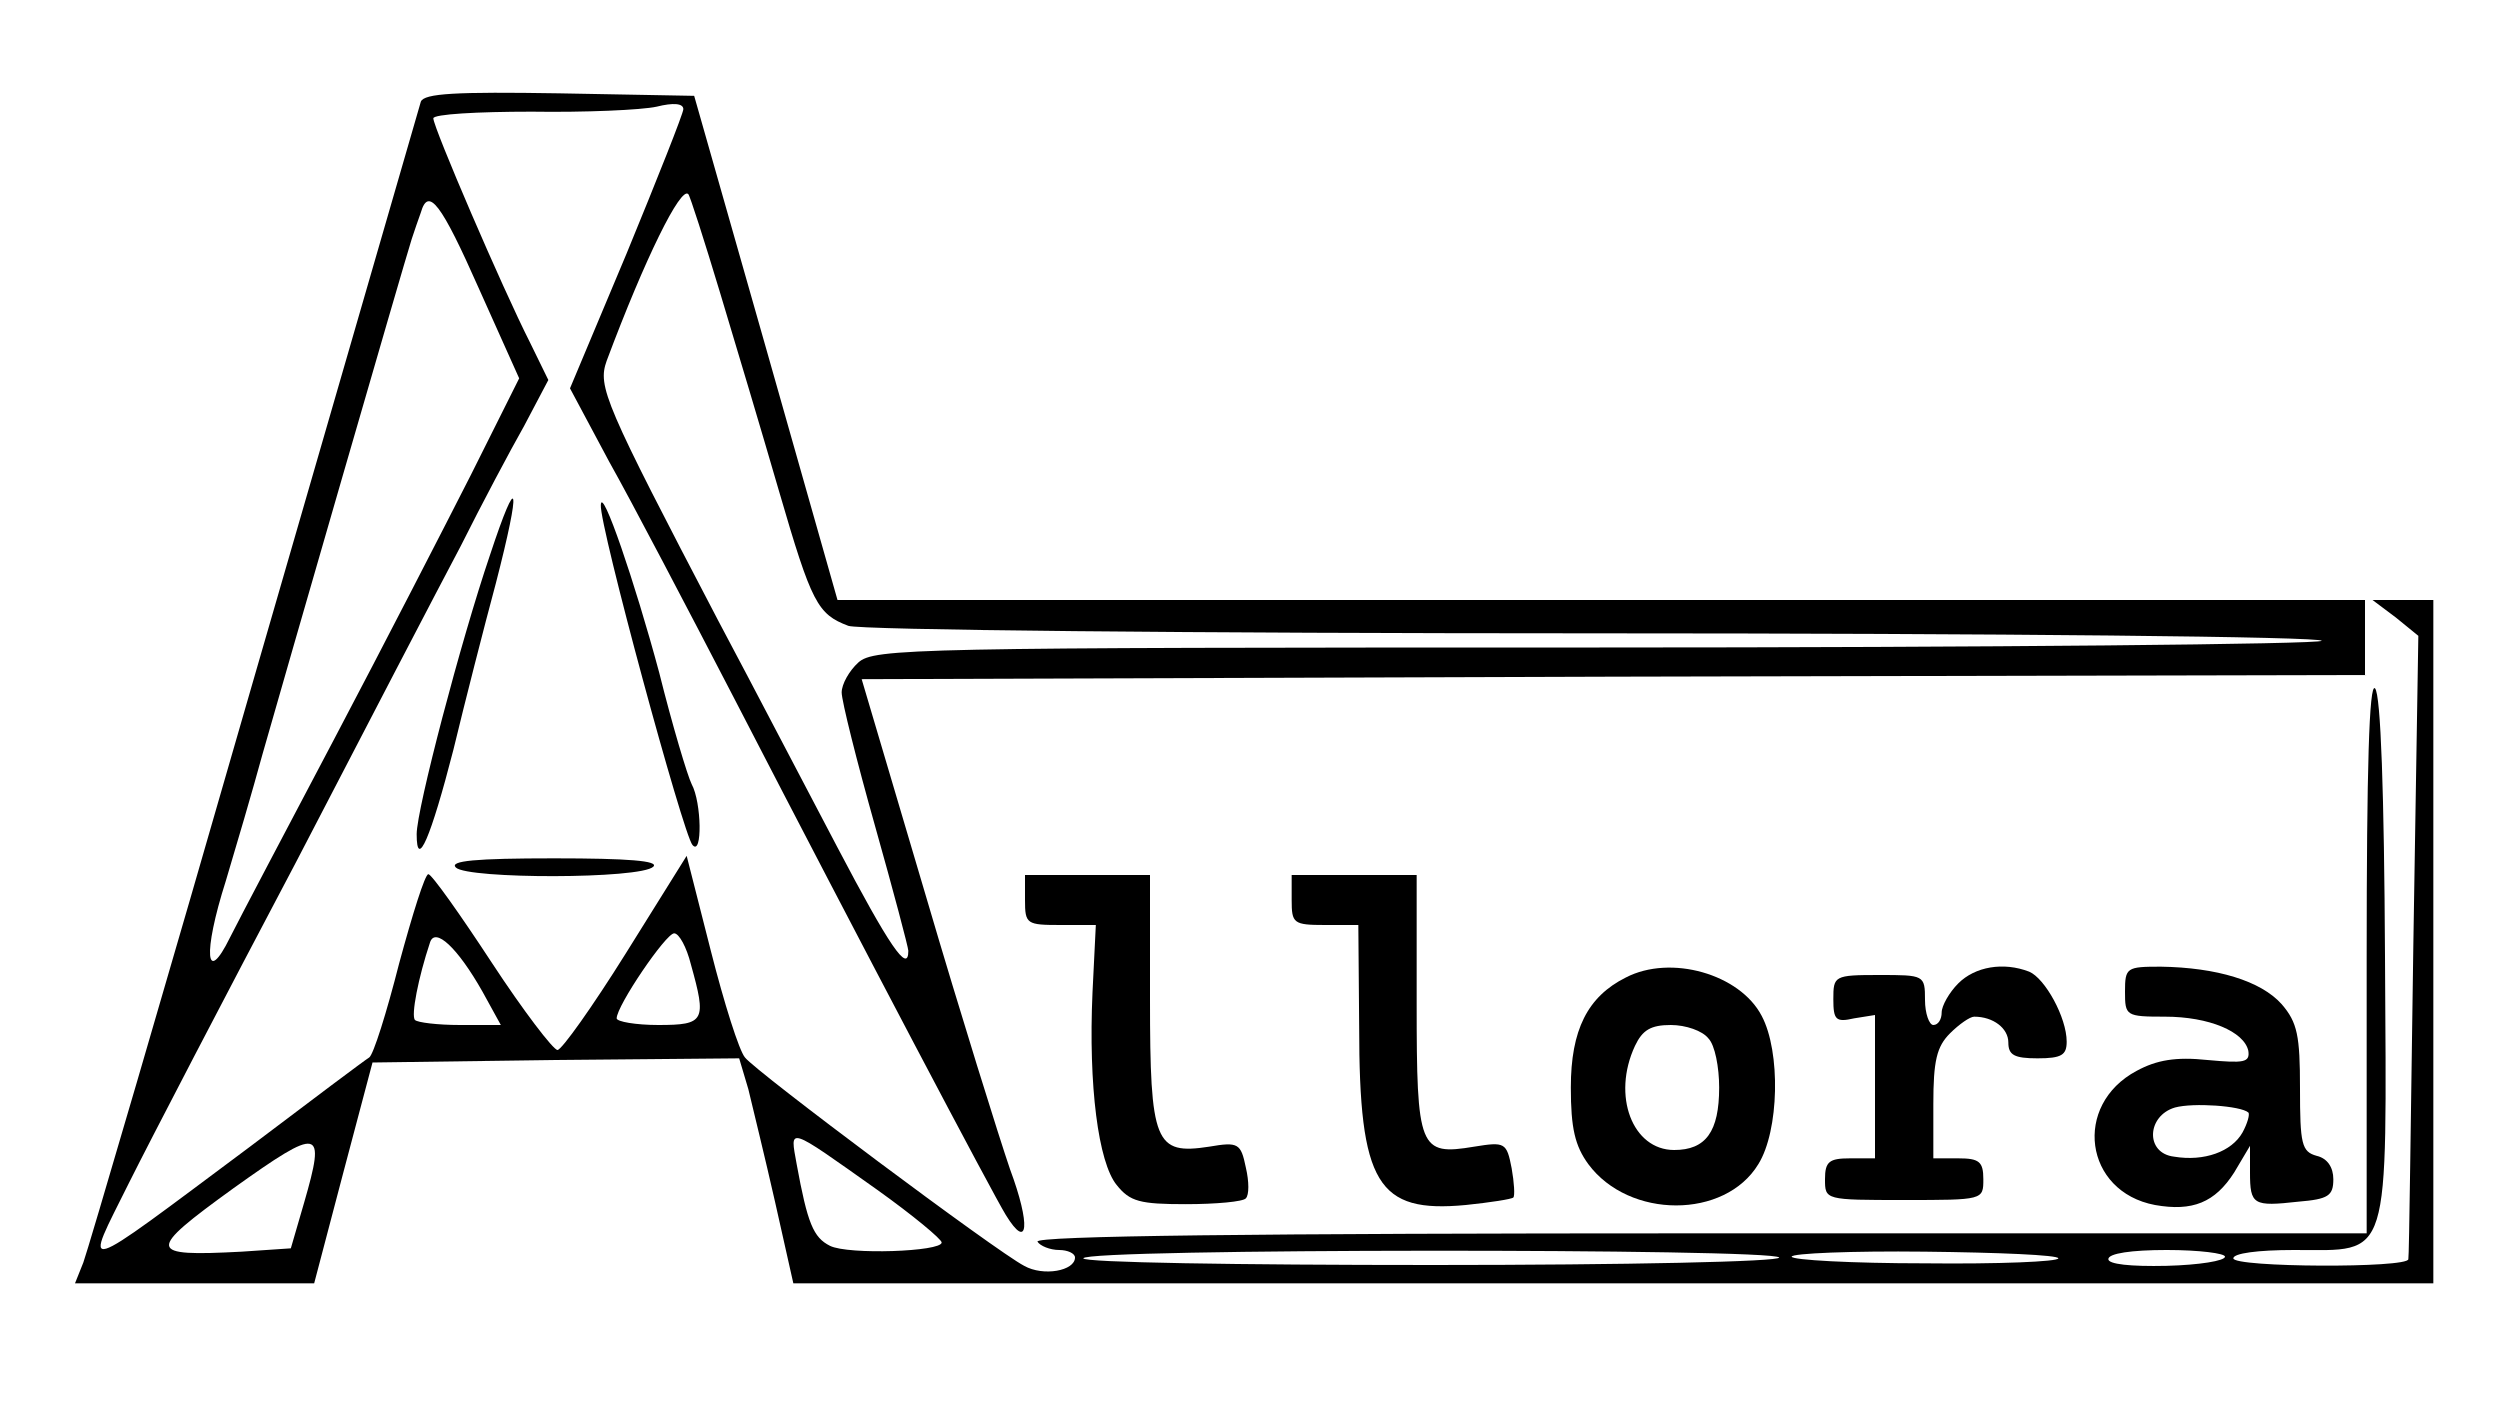 <svg version="1.0" xmlns="http://www.w3.org/2000/svg"
 width="300pt" height="170pt" viewBox="0 0 300 170"
 preserveAspectRatio="xMidYMid meet">
<g transform="translate(0,170) scale(0.1,-0.1)"
fill="#000000" stroke="none">
<path d="M505 1578 c-2 -7 -92 -318 -200 -691 -107 -372 -200 -689 -205 -702
l-10 -25 144 0 143 0 35 133 35 132 220 3 220 2 11 -37 c5 -21 20 -82 32 -135
l22 -98 984 0 984 0 0 410 0 410 -36 0 -37 0 28 -21 27 -22 -6 -371 c-3 -204
-5 -374 -6 -377 0 -11 -210 -10 -210 1 0 6 29 10 73 10 117 0 111 -19 109 352
-1 195 -5 315 -12 322 -7 7 -10 -97 -10 -322 l0 -332 -801 0 c-531 0 -798 -3
-794 -10 3 -5 15 -10 26 -10 10 0 19 -4 19 -9 0 -16 -38 -23 -61 -10 -33 17
-322 233 -335 250 -7 8 -25 65 -41 128 l-29 114 -73 -117 c-40 -64 -77 -116
-82 -116 -5 0 -41 47 -79 105 -38 58 -72 106 -76 106 -4 0 -19 -48 -35 -107
-15 -59 -31 -110 -36 -113 -5 -3 -69 -51 -143 -107 -212 -158 -200 -154 -145
-43 26 52 116 225 200 384 83 160 172 331 198 380 25 50 59 114 76 144 l29 55
-22 45 c-33 65 -116 258 -116 269 0 5 53 8 118 8 64 -1 132 2 150 6 20 5 32 4
32 -3 0 -5 -31 -83 -68 -173 l-68 -162 47 -88 c27 -48 94 -176 150 -284 156
-302 310 -594 326 -620 27 -44 30 -12 5 55 -13 38 -59 185 -101 328 l-77 260
902 3 902 2 0 45 0 45 -916 0 -917 0 -86 303 -86 302 -162 3 c-124 2 -162 0
-166 -10z m359 -229 c19 -63 51 -170 71 -239 39 -134 46 -147 83 -161 13 -5
412 -9 898 -9 481 0 873 -4 870 -9 -3 -4 -395 -8 -871 -8 -822 0 -866 -1 -885
-18 -11 -10 -20 -26 -20 -36 0 -10 18 -82 40 -160 22 -78 40 -146 40 -150 0
-28 -23 6 -85 124 -38 72 -102 195 -143 272 -137 262 -145 281 -134 312 46
123 89 210 98 200 2 -2 19 -55 38 -118z m-289 4 l48 -107 -58 -116 c-32 -63
-105 -205 -163 -315 -58 -110 -115 -218 -126 -240 -29 -59 -33 -20 -5 68 12
40 32 108 44 152 25 88 170 590 179 618 3 9 8 24 11 32 9 31 24 12 70 -92z m4
-843 l22 -40 -49 0 c-27 0 -51 3 -54 6 -5 5 4 51 18 93 6 19 33 -6 63 -59z
m250 33 c19 -68 17 -73 -39 -73 -27 0 -50 4 -50 8 0 15 59 102 69 102 6 0 15
-17 20 -37z m-464 -286 l-16 -55 -59 -4 c-114 -6 -115 0 -10 76 105 75 111 73
85 -17z m688 15 c42 -30 77 -59 77 -63 0 -11 -112 -15 -134 -4 -20 10 -27 27
-40 98 -8 45 -13 47 97 -31z m1082 -81 c2 -5 -184 -9 -415 -9 -237 0 -420 3
-420 8 0 12 828 12 835 1z m335 -1 c0 -4 -72 -7 -160 -6 -88 0 -160 4 -160 8
0 4 72 7 160 6 88 -1 160 -4 160 -8z m200 2 c0 -5 -31 -10 -70 -11 -44 -1 -70
2 -70 8 0 7 28 11 70 11 39 0 70 -4 70 -8z"/>
<path d="M588 1034 c-35 -103 -88 -305 -88 -335 0 -44 17 -4 44 101 14 58 37
148 51 200 31 120 27 137 -7 34z"/>
<path d="M721 1094 c-2 -24 99 -396 110 -408 12 -14 11 51 -1 73 -5 10 -23 70
-39 134 -29 108 -69 225 -70 201z"/>
<path d="M547 659 c14 -14 222 -14 237 1 7 7 -30 10 -119 10 -95 0 -126 -3
-118 -11z"/>
<path d="M1230 620 c0 -29 2 -30 43 -30 l42 0 -4 -81 c-5 -112 7 -204 29 -231
16 -20 28 -23 83 -23 36 0 69 3 72 7 4 4 4 20 0 37 -6 29 -9 31 -44 25 -65
-10 -71 4 -71 177 l0 149 -75 0 -75 0 0 -30z"/>
<path d="M1550 620 c0 -28 2 -30 40 -30 l40 0 1 -122 c0 -189 22 -224 128
-214 29 3 55 7 57 9 2 2 1 18 -2 35 -6 31 -8 32 -45 26 -66 -11 -69 -3 -69
172 l0 154 -75 0 -75 0 0 -30z"/>
<path d="M1951 527 c-46 -23 -66 -63 -66 -132 0 -49 5 -70 21 -92 49 -66 164
-66 204 0 25 40 27 135 4 178 -26 50 -109 74 -163 46z m99 -73 c8 -8 13 -35
13 -59 0 -53 -16 -75 -54 -75 -50 0 -75 65 -47 125 9 19 19 25 43 25 18 0 38
-7 45 -16z"/>
<path d="M2350 520 c-11 -11 -20 -27 -20 -35 0 -8 -4 -15 -10 -15 -5 0 -10 14
-10 30 0 30 -1 30 -55 30 -54 0 -55 -1 -55 -29 0 -25 3 -28 25 -23 l25 4 0
-86 0 -86 -30 0 c-25 0 -30 -4 -30 -25 0 -25 0 -25 95 -25 95 0 95 0 95 25 0
21 -5 25 -30 25 l-30 0 0 65 c0 52 4 69 20 85 11 11 24 20 29 20 23 0 41 -14
41 -31 0 -15 7 -19 35 -19 29 0 35 4 35 20 0 29 -26 76 -45 84 -31 12 -65 6
-85 -14z"/>
<path d="M2550 510 c0 -29 1 -30 48 -30 53 0 95 -18 100 -41 2 -14 -5 -15 -49
-11 -38 4 -61 0 -85 -13 -77 -41 -63 -145 22 -161 45 -8 72 3 95 39 l19 32 0
-32 c0 -39 4 -41 58 -35 36 3 42 7 42 27 0 14 -7 25 -20 28 -18 5 -20 14 -20
81 0 63 -3 79 -22 101 -25 28 -78 44 -145 45 -41 0 -43 -1 -43 -30z m148 -145
c2 -2 -1 -13 -7 -24 -13 -23 -46 -35 -82 -29 -35 4 -33 49 1 59 22 6 79 2 88
-6z"/>
</g>
</svg>